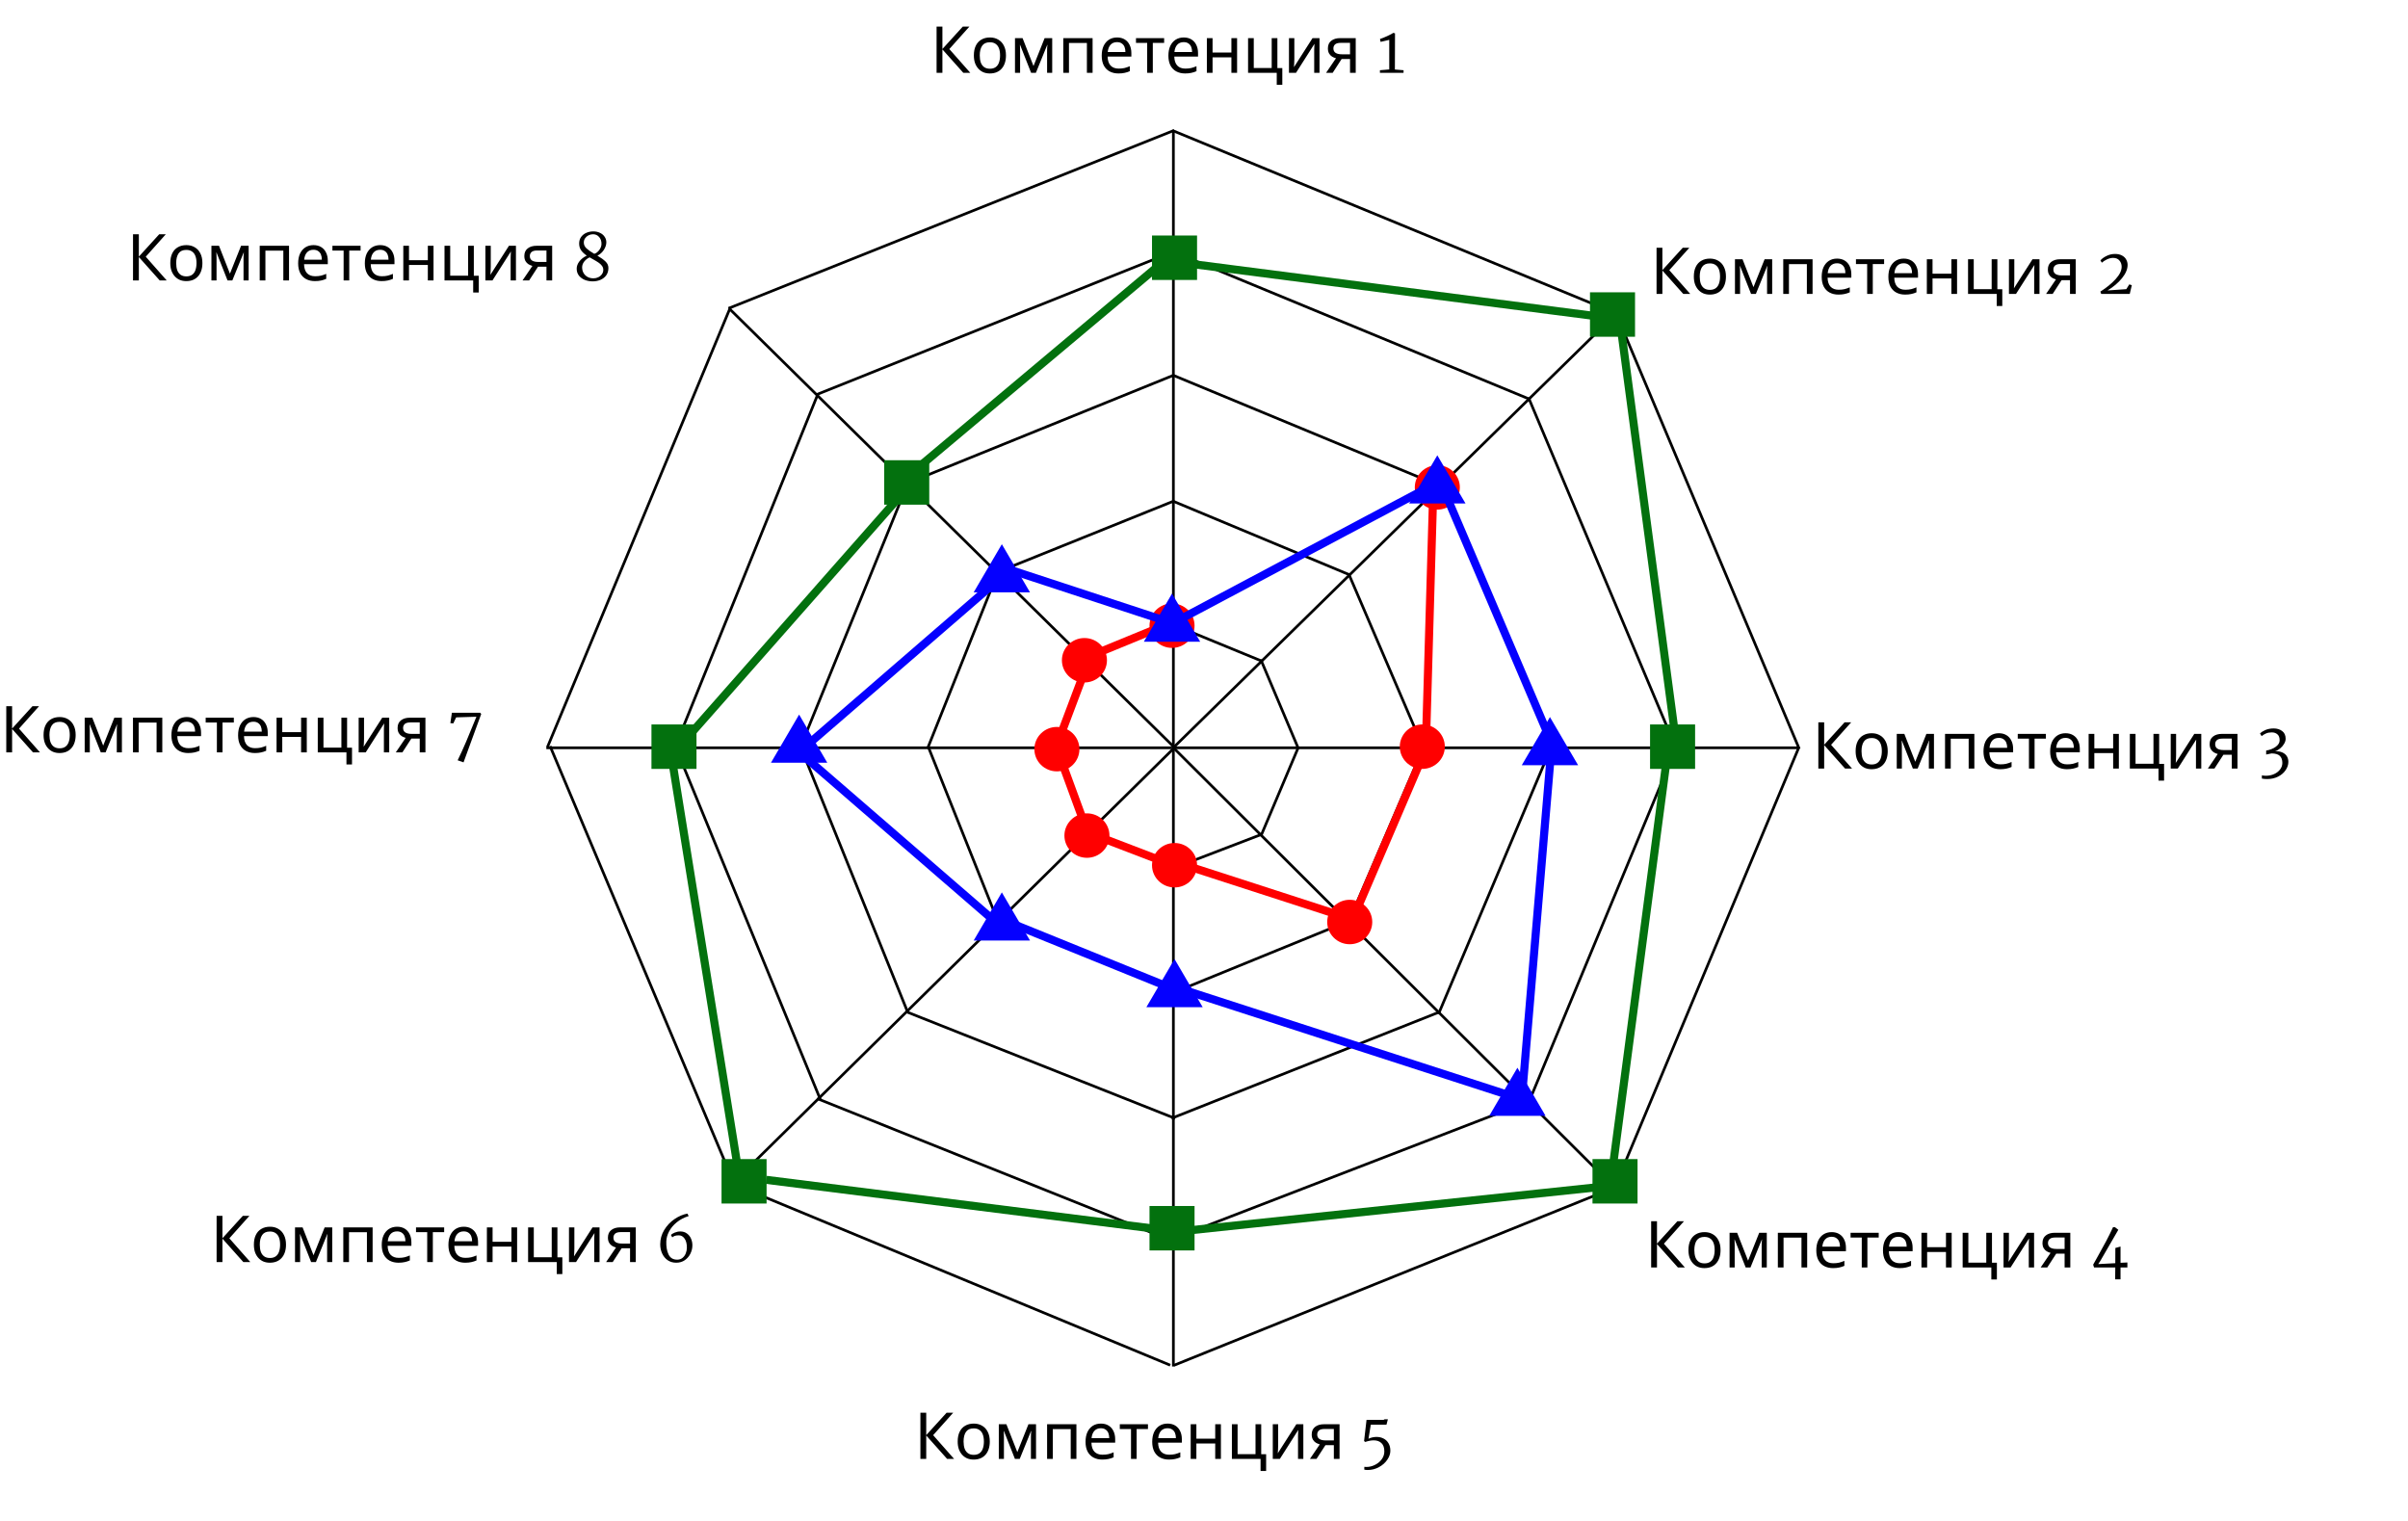 <svg width="893" height="564" viewBox="0 0 893 564" fill="none" xmlns="http://www.w3.org/2000/svg">
<line x1="435.144" y1="48.87" x2="435.144" y2="277.801" stroke="black"/>
<line x1="435.144" y1="277.801" x2="435.144" y2="506.731" stroke="black"/>
<line x1="434.644" y1="277.301" x2="666.678" y2="277.301" stroke="black"/>
<line x1="202.609" y1="277.301" x2="434.644" y2="277.301" stroke="black"/>
<line y1="-0.5" x2="230.488" y2="-0.5" transform="matrix(0.712 -0.702 0.712 0.702 271.292 439.883)" stroke="black"/>
<line y1="-0.5" x2="230.474" y2="-0.5" transform="matrix(-0.708 -0.706 0.716 -0.698 598.717 439.679)" stroke="black"/>
<line y1="-0.5" x2="230.496" y2="-0.5" transform="matrix(-0.714 0.7 -0.71 -0.704 599.187 115.718)" stroke="black"/>
<line y1="-0.5" x2="230.779" y2="-0.5" transform="matrix(0.712 0.702 -0.712 0.702 270.363 115.049)" stroke="black"/>
<line y1="-0.5" x2="177.879" y2="-0.5" transform="matrix(0.929 -0.371 0.379 0.925 270.363 114.802)" stroke="black"/>
<line y1="-0.5" x2="176.156" y2="-0.5" transform="matrix(0.927 -0.374 0.383 0.924 435.572 506.731)" stroke="black"/>
<line y1="-0.5" x2="177.707" y2="-0.5" transform="matrix(0.924 0.381 -0.39 0.921 434.644 48.87)" stroke="black"/>
<line y1="-0.5" x2="176.85" y2="-0.5" transform="matrix(0.924 0.383 -0.392 0.92 270.363 438.968)" stroke="black"/>
<line y1="-0.5" x2="176.519" y2="-0.5" transform="matrix(-0.384 0.923 -0.927 -0.375 270.363 113.887)" stroke="black"/>
<line y1="-0.5" x2="177.722" y2="-0.5" transform="matrix(-0.386 0.922 -0.926 -0.378 666.678 276.885)" stroke="black"/>
<line y1="-0.5" x2="174.83" y2="-0.5" transform="matrix(0.388 0.922 -0.926 0.379 598.924 116.634)" stroke="black"/>
<line y1="-0.5" x2="174.83" y2="-0.5" transform="matrix(0.388 0.922 -0.926 0.379 203.538 276.885)" stroke="black"/>
<line y1="-0.5" x2="36.126" y2="-0.5" transform="matrix(0.925 0.38 -0.389 0.921 434.644 232.015)" stroke="black"/>
<line y1="-1.5" x2="35.788" y2="-1.5" transform="matrix(0.934 0.358 -0.367 0.93 402.159 309.851)" stroke="#FF0000" stroke-width="3"/>
<line y1="-0.5" x2="71.395" y2="-0.5" transform="matrix(0.923 0.385 -0.394 0.919 434.644 186.229)" stroke="black"/>
<line y1="-0.5" x2="107.521" y2="-0.5" transform="matrix(0.924 0.383 -0.392 0.92 434.644 139.527)" stroke="black"/>
<line y1="-0.5" x2="106.832" y2="-0.5" transform="matrix(0.93 0.369 -0.377 0.926 336.261 375.783)" stroke="black"/>
<line y1="-0.5" x2="143.647" y2="-0.5" transform="matrix(0.924 0.382 -0.391 0.92 434.644 93.741)" stroke="black"/>
<line y1="-0.5" x2="142.956" y2="-0.5" transform="matrix(0.928 0.372 -0.38 0.925 302.848 407.833)" stroke="black"/>
<line y1="-0.5" x2="35.785" y2="-0.5" transform="matrix(0.389 0.921 -0.925 0.38 467.128 244.835)" stroke="black"/>
<line y1="-0.5" x2="70.728" y2="-0.5" transform="matrix(0.394 0.919 -0.923 0.385 499.613 212.784)" stroke="black"/>
<line y1="-0.5" x2="141.093" y2="-0.5" transform="matrix(0.388 0.922 -0.925 0.379 566.439 147.768)" stroke="black"/>
<line y1="-0.5" x2="142.782" y2="-0.5" transform="matrix(-0.384 0.924 -0.927 -0.375 621.199 276.885)" stroke="black"/>
<line y1="-0.5" x2="107.356" y2="-0.5" transform="matrix(-0.389 0.921 -0.925 -0.38 574.792 276.885)" stroke="black"/>
<line y1="-0.5" x2="70.728" y2="-0.5" transform="matrix(-0.394 0.919 -0.923 -0.385 527.458 276.885)" stroke="black"/>
<line y1="-0.5" x2="35.785" y2="-0.5" transform="matrix(-0.389 0.921 -0.925 -0.38 481.051 276.885)" stroke="black"/>
<line y1="-0.5" x2="142.286" y2="-0.5" transform="matrix(0.933 -0.36 0.369 0.929 434.644 460.029)" stroke="black"/>
<line y1="-0.5" x2="106.832" y2="-0.5" transform="matrix(0.93 -0.369 0.377 0.926 434.644 415.159)" stroke="black"/>
<line y1="-0.5" x2="70.187" y2="-0.5" transform="matrix(0.926 -0.378 0.387 0.922 435.572 368.457)" stroke="black"/>
<line y1="-0.5" x2="35.788" y2="-0.5" transform="matrix(0.934 -0.358 0.367 0.93 434.644 322.671)" stroke="black"/>
<line y1="-0.5" x2="141.581" y2="-0.5" transform="matrix(0.38 0.925 -0.928 0.372 249.944 276.885)" stroke="black"/>
<line y1="-0.5" x2="106.647" y2="-0.5" transform="matrix(0.374 0.927 -0.931 0.366 296.351 276.885)" stroke="black"/>
<line y1="-0.5" x2="70.018" y2="-0.5" transform="matrix(0.371 0.929 -0.932 0.363 343.686 276.885)" stroke="black"/>
<line y1="-1.5" x2="35.105" y2="-1.5" transform="matrix(0.344 0.939 -0.942 0.336 390.093 276.885)" stroke="#FF0000" stroke-width="3"/>
<line y1="-0.5" x2="141.231" y2="-0.5" transform="matrix(-0.375 0.927 -0.931 -0.366 302.848 145.937)" stroke="black"/>
<line y1="-0.5" x2="105.798" y2="-0.5" transform="matrix(-0.377 0.926 -0.93 -0.369 336.261 178.903)" stroke="black"/>
<line y1="-0.5" x2="70.018" y2="-0.5" transform="matrix(-0.371 0.929 -0.932 -0.363 369.674 211.869)" stroke="black"/>
<line y1="-1.5" x2="34.246" y2="-1.5" transform="matrix(-0.352 0.936 -0.939 -0.344 402.159 244.835)" stroke="#FF0000" stroke-width="3"/>
<line y1="-0.5" x2="142.956" y2="-0.5" transform="matrix(0.928 -0.372 0.38 0.925 302.848 146.853)" stroke="black"/>
<line y1="-0.5" x2="107.173" y2="-0.5" transform="matrix(0.927 -0.376 0.385 0.923 336.261 179.818)" stroke="black"/>
<line y1="-0.5" x2="71.047" y2="-0.5" transform="matrix(0.928 -0.374 0.383 0.924 369.674 212.784)" stroke="black"/>
<line y1="-1.5" x2="36.126" y2="-1.5" transform="matrix(0.925 -0.38 0.389 0.921 402.159 245.75)" stroke="#FF0000" stroke-width="3"/>
<path d="M359.832 27H357.24L349.488 18.312V27H347.328V9.864H349.488V18.168L357.048 9.864H359.496L352.056 18.192L359.832 27ZM373.06 20.544C373.06 21.616 372.916 22.568 372.628 23.4C372.356 24.216 371.956 24.912 371.428 25.488C370.916 26.064 370.284 26.504 369.532 26.808C368.796 27.096 367.972 27.24 367.06 27.24C366.212 27.24 365.428 27.096 364.708 26.808C363.988 26.504 363.364 26.064 362.836 25.488C362.308 24.912 361.892 24.216 361.588 23.4C361.3 22.568 361.156 21.616 361.156 20.544C361.156 19.12 361.396 17.92 361.876 16.944C362.356 15.952 363.044 15.2 363.94 14.688C364.836 14.16 365.9 13.896 367.132 13.896C368.3 13.896 369.324 14.16 370.204 14.688C371.1 15.2 371.796 15.952 372.292 16.944C372.804 17.92 373.06 19.12 373.06 20.544ZM363.34 20.544C363.34 21.552 363.468 22.432 363.724 23.184C363.996 23.92 364.412 24.488 364.972 24.888C365.532 25.288 366.244 25.488 367.108 25.488C367.972 25.488 368.684 25.288 369.244 24.888C369.804 24.488 370.212 23.92 370.468 23.184C370.74 22.432 370.876 21.552 370.876 20.544C370.876 19.52 370.74 18.648 370.468 17.928C370.196 17.208 369.78 16.656 369.22 16.272C368.676 15.872 367.964 15.672 367.084 15.672C365.772 15.672 364.82 16.104 364.228 16.968C363.636 17.832 363.34 19.024 363.34 20.544ZM390.207 14.136V27H388.311V18.792C388.311 18.456 388.319 18.104 388.335 17.736C388.367 17.368 388.399 17.008 388.431 16.656H388.359L384.159 27H382.383L378.303 16.656H378.231C378.263 17.008 378.279 17.368 378.279 17.736C378.295 18.104 378.303 18.48 378.303 18.864V27H376.407V14.136H379.215L383.271 24.48L387.399 14.136H390.207ZM405.185 14.136V27H403.073V15.936H396.425V27H394.313V14.136H405.185ZM414.258 13.896C415.362 13.896 416.306 14.136 417.09 14.616C417.89 15.096 418.498 15.776 418.914 16.656C419.346 17.52 419.562 18.536 419.562 19.704V20.976H410.754C410.786 22.432 411.154 23.544 411.858 24.312C412.578 25.064 413.578 25.44 414.858 25.44C415.674 25.44 416.394 25.368 417.018 25.224C417.658 25.064 418.314 24.84 418.986 24.552V26.4C418.33 26.688 417.682 26.896 417.042 27.024C416.402 27.168 415.642 27.24 414.762 27.24C413.546 27.24 412.466 26.992 411.522 26.496C410.594 26 409.866 25.264 409.338 24.288C408.826 23.296 408.57 22.088 408.57 20.664C408.57 19.256 408.802 18.048 409.266 17.04C409.746 16.032 410.41 15.256 411.258 14.712C412.122 14.168 413.122 13.896 414.258 13.896ZM414.234 15.624C413.226 15.624 412.426 15.952 411.834 16.608C411.258 17.248 410.914 18.144 410.802 19.296H417.354C417.354 18.56 417.242 17.92 417.018 17.376C416.794 16.832 416.45 16.408 415.986 16.104C415.538 15.784 414.954 15.624 414.234 15.624ZM431.717 15.912H427.517V27H425.429V15.912H421.277V14.136H431.717V15.912ZM438.985 13.896C440.089 13.896 441.033 14.136 441.817 14.616C442.617 15.096 443.225 15.776 443.641 16.656C444.073 17.52 444.289 18.536 444.289 19.704V20.976H435.481C435.513 22.432 435.881 23.544 436.585 24.312C437.305 25.064 438.305 25.44 439.585 25.44C440.401 25.44 441.121 25.368 441.745 25.224C442.385 25.064 443.041 24.84 443.713 24.552V26.4C443.057 26.688 442.409 26.896 441.769 27.024C441.129 27.168 440.369 27.24 439.489 27.24C438.273 27.24 437.193 26.992 436.249 26.496C435.321 26 434.593 25.264 434.065 24.288C433.553 23.296 433.297 22.088 433.297 20.664C433.297 19.256 433.529 18.048 433.993 17.04C434.473 16.032 435.137 15.256 435.985 14.712C436.849 14.168 437.849 13.896 438.985 13.896ZM438.961 15.624C437.953 15.624 437.153 15.952 436.561 16.608C435.985 17.248 435.641 18.144 435.529 19.296H442.081C442.081 18.56 441.969 17.92 441.745 17.376C441.521 16.832 441.177 16.408 440.713 16.104C440.265 15.784 439.681 15.624 438.961 15.624ZM449.675 14.136V19.488H456.659V14.136H458.771V27H456.659V21.264H449.675V27H447.563V14.136H449.675ZM475.541 31.464H473.477V27H462.845V14.136H464.957V25.224H471.605V14.136H473.717V25.248H475.541V31.464ZM480.001 21.984C480.001 22.128 479.993 22.336 479.977 22.608C479.977 22.864 479.969 23.144 479.953 23.448C479.937 23.736 479.921 24.016 479.905 24.288C479.889 24.544 479.873 24.752 479.857 24.912L486.745 14.136H489.337V27H487.369V19.416C487.369 19.16 487.369 18.824 487.369 18.408C487.385 17.992 487.401 17.584 487.417 17.184C487.433 16.768 487.449 16.456 487.465 16.248L480.625 27H478.009V14.136H480.001V21.984ZM494.223 27H491.775L495.447 21.6C494.951 21.472 494.471 21.272 494.007 21C493.543 20.712 493.167 20.32 492.879 19.824C492.591 19.312 492.447 18.68 492.447 17.928C492.447 16.696 492.863 15.76 493.695 15.12C494.527 14.464 495.631 14.136 497.007 14.136H502.767V27H500.655V21.888H497.535L494.223 27ZM494.487 17.952C494.487 18.688 494.759 19.24 495.303 19.608C495.863 19.96 496.639 20.136 497.631 20.136H500.655V15.888H497.223C496.247 15.888 495.543 16.08 495.111 16.464C494.695 16.848 494.487 17.344 494.487 17.952ZM515.2 25.752V14.784C514.512 14.96 513.44 15.208 511.984 15.528L511.768 14.448C512.456 14.24 513.376 13.872 514.528 13.344C515.696 12.8 516.416 12.416 516.688 12.192L517.336 12.36L517.288 25.776L520.504 26.04V27H511.744V26.04L515.2 25.752Z" fill="black"/>
<path d="M626.832 109H624.24L616.488 100.312V109H614.328V91.864H616.488V100.168L624.048 91.864H626.496L619.056 100.192L626.832 109ZM640.06 102.544C640.06 103.616 639.916 104.568 639.628 105.4C639.356 106.216 638.956 106.912 638.428 107.488C637.916 108.064 637.284 108.504 636.532 108.808C635.796 109.096 634.972 109.24 634.06 109.24C633.212 109.24 632.428 109.096 631.708 108.808C630.988 108.504 630.364 108.064 629.836 107.488C629.308 106.912 628.892 106.216 628.588 105.4C628.3 104.568 628.156 103.616 628.156 102.544C628.156 101.12 628.396 99.92 628.876 98.944C629.356 97.952 630.044 97.2 630.94 96.688C631.836 96.16 632.9 95.896 634.132 95.896C635.3 95.896 636.324 96.16 637.204 96.688C638.1 97.2 638.796 97.952 639.292 98.944C639.804 99.92 640.06 101.12 640.06 102.544ZM630.34 102.544C630.34 103.552 630.468 104.432 630.724 105.184C630.996 105.92 631.412 106.488 631.972 106.888C632.532 107.288 633.244 107.488 634.108 107.488C634.972 107.488 635.684 107.288 636.244 106.888C636.804 106.488 637.212 105.92 637.468 105.184C637.74 104.432 637.876 103.552 637.876 102.544C637.876 101.52 637.74 100.648 637.468 99.928C637.196 99.208 636.78 98.656 636.22 98.272C635.676 97.872 634.964 97.672 634.084 97.672C632.772 97.672 631.82 98.104 631.228 98.968C630.636 99.832 630.34 101.024 630.34 102.544ZM657.207 96.136V109H655.311V100.792C655.311 100.456 655.319 100.104 655.335 99.736C655.367 99.368 655.399 99.008 655.431 98.656H655.359L651.159 109H649.383L645.303 98.656H645.231C645.263 99.008 645.279 99.368 645.279 99.736C645.295 100.104 645.303 100.48 645.303 100.864V109H643.407V96.136H646.215L650.271 106.48L654.399 96.136H657.207ZM672.185 96.136V109H670.073V97.936H663.425V109H661.313V96.136H672.185ZM681.258 95.896C682.362 95.896 683.306 96.136 684.09 96.616C684.89 97.096 685.498 97.776 685.914 98.656C686.346 99.52 686.562 100.536 686.562 101.704V102.976H677.754C677.786 104.432 678.154 105.544 678.858 106.312C679.578 107.064 680.578 107.44 681.858 107.44C682.674 107.44 683.394 107.368 684.018 107.224C684.658 107.064 685.314 106.84 685.986 106.552V108.4C685.33 108.688 684.682 108.896 684.042 109.024C683.402 109.168 682.642 109.24 681.762 109.24C680.546 109.24 679.466 108.992 678.522 108.496C677.594 108 676.866 107.264 676.338 106.288C675.826 105.296 675.57 104.088 675.57 102.664C675.57 101.256 675.802 100.048 676.266 99.04C676.746 98.032 677.41 97.256 678.258 96.712C679.122 96.168 680.122 95.896 681.258 95.896ZM681.234 97.624C680.226 97.624 679.426 97.952 678.834 98.608C678.258 99.248 677.914 100.144 677.802 101.296H684.354C684.354 100.56 684.242 99.92 684.018 99.376C683.794 98.832 683.45 98.408 682.986 98.104C682.538 97.784 681.954 97.624 681.234 97.624ZM698.717 97.912H694.517V109H692.429V97.912H688.277V96.136H698.717V97.912ZM705.985 95.896C707.089 95.896 708.033 96.136 708.817 96.616C709.617 97.096 710.225 97.776 710.641 98.656C711.073 99.52 711.289 100.536 711.289 101.704V102.976H702.481C702.513 104.432 702.881 105.544 703.585 106.312C704.305 107.064 705.305 107.44 706.585 107.44C707.401 107.44 708.121 107.368 708.745 107.224C709.385 107.064 710.041 106.84 710.713 106.552V108.4C710.057 108.688 709.409 108.896 708.769 109.024C708.129 109.168 707.369 109.24 706.489 109.24C705.273 109.24 704.193 108.992 703.249 108.496C702.321 108 701.593 107.264 701.065 106.288C700.553 105.296 700.297 104.088 700.297 102.664C700.297 101.256 700.529 100.048 700.993 99.04C701.473 98.032 702.137 97.256 702.985 96.712C703.849 96.168 704.849 95.896 705.985 95.896ZM705.961 97.624C704.953 97.624 704.153 97.952 703.561 98.608C702.985 99.248 702.641 100.144 702.529 101.296H709.081C709.081 100.56 708.969 99.92 708.745 99.376C708.521 98.832 708.177 98.408 707.713 98.104C707.265 97.784 706.681 97.624 705.961 97.624ZM716.675 96.136V101.488H723.659V96.136H725.771V109H723.659V103.264H716.675V109H714.563V96.136H716.675ZM742.541 113.464H740.477V109H729.845V96.136H731.957V107.224H738.605V96.136H740.717V107.248H742.541V113.464ZM747.001 103.984C747.001 104.128 746.993 104.336 746.977 104.608C746.977 104.864 746.969 105.144 746.953 105.448C746.937 105.736 746.921 106.016 746.905 106.288C746.889 106.544 746.873 106.752 746.857 106.912L753.745 96.136H756.337V109H754.369V101.416C754.369 101.16 754.369 100.824 754.369 100.408C754.385 99.992 754.401 99.584 754.417 99.184C754.433 98.768 754.449 98.456 754.465 98.248L747.625 109H745.009V96.136H747.001V103.984ZM761.223 109H758.775L762.447 103.6C761.951 103.472 761.471 103.272 761.007 103C760.543 102.712 760.167 102.32 759.879 101.824C759.591 101.312 759.447 100.68 759.447 99.928C759.447 98.696 759.863 97.76 760.695 97.12C761.527 96.464 762.631 96.136 764.007 96.136H769.767V109H767.655V103.888H764.535L761.223 109ZM761.487 99.952C761.487 100.688 761.759 101.24 762.303 101.608C762.863 101.96 763.639 102.136 764.631 102.136H767.655V97.888H764.223C763.247 97.888 762.543 98.08 762.111 98.464C761.695 98.848 761.487 99.344 761.487 99.952ZM778.912 108.136C781.168 106.712 783.048 105.176 784.552 103.528C786.056 101.88 786.808 100.344 786.808 98.92C786.808 98.024 786.536 97.256 785.992 96.616C785.464 95.96 784.672 95.632 783.616 95.632C782.896 95.632 782.144 95.816 781.36 96.184C780.592 96.552 779.96 96.96 779.464 97.408L778.936 96.568C779.432 95.96 780.184 95.408 781.192 94.912C782.2 94.416 783.248 94.168 784.336 94.168C785.36 94.168 786.224 94.36 786.928 94.744C787.632 95.112 788.152 95.608 788.488 96.232C788.84 96.856 789.016 97.52 789.016 98.224C789.016 99.808 788.32 101.456 786.928 103.168C785.536 104.88 783.752 106.392 781.576 107.704L788.536 107.224L789.64 105.448L790.576 105.76L789.808 109H779.224L778.912 108.136Z" fill="black"/>
<path d="M686.832 285H684.24L676.488 276.312V285H674.328V267.864H676.488V276.168L684.048 267.864H686.496L679.056 276.192L686.832 285ZM700.06 278.544C700.06 279.616 699.916 280.568 699.628 281.4C699.356 282.216 698.956 282.912 698.428 283.488C697.916 284.064 697.284 284.504 696.532 284.808C695.796 285.096 694.972 285.24 694.06 285.24C693.212 285.24 692.428 285.096 691.708 284.808C690.988 284.504 690.364 284.064 689.836 283.488C689.308 282.912 688.892 282.216 688.588 281.4C688.3 280.568 688.156 279.616 688.156 278.544C688.156 277.12 688.396 275.92 688.876 274.944C689.356 273.952 690.044 273.2 690.94 272.688C691.836 272.16 692.9 271.896 694.132 271.896C695.3 271.896 696.324 272.16 697.204 272.688C698.1 273.2 698.796 273.952 699.292 274.944C699.804 275.92 700.06 277.12 700.06 278.544ZM690.34 278.544C690.34 279.552 690.468 280.432 690.724 281.184C690.996 281.92 691.412 282.488 691.972 282.888C692.532 283.288 693.244 283.488 694.108 283.488C694.972 283.488 695.684 283.288 696.244 282.888C696.804 282.488 697.212 281.92 697.468 281.184C697.74 280.432 697.876 279.552 697.876 278.544C697.876 277.52 697.74 276.648 697.468 275.928C697.196 275.208 696.78 274.656 696.22 274.272C695.676 273.872 694.964 273.672 694.084 273.672C692.772 273.672 691.82 274.104 691.228 274.968C690.636 275.832 690.34 277.024 690.34 278.544ZM717.207 272.136V285H715.311V276.792C715.311 276.456 715.319 276.104 715.335 275.736C715.367 275.368 715.399 275.008 715.431 274.656H715.359L711.159 285H709.383L705.303 274.656H705.231C705.263 275.008 705.279 275.368 705.279 275.736C705.295 276.104 705.303 276.48 705.303 276.864V285H703.407V272.136H706.215L710.271 282.48L714.399 272.136H717.207ZM732.185 272.136V285H730.073V273.936H723.425V285H721.313V272.136H732.185ZM741.258 271.896C742.362 271.896 743.306 272.136 744.09 272.616C744.89 273.096 745.498 273.776 745.914 274.656C746.346 275.52 746.562 276.536 746.562 277.704V278.976H737.754C737.786 280.432 738.154 281.544 738.858 282.312C739.578 283.064 740.578 283.44 741.858 283.44C742.674 283.44 743.394 283.368 744.018 283.224C744.658 283.064 745.314 282.84 745.986 282.552V284.4C745.33 284.688 744.682 284.896 744.042 285.024C743.402 285.168 742.642 285.24 741.762 285.24C740.546 285.24 739.466 284.992 738.522 284.496C737.594 284 736.866 283.264 736.338 282.288C735.826 281.296 735.57 280.088 735.57 278.664C735.57 277.256 735.802 276.048 736.266 275.04C736.746 274.032 737.41 273.256 738.258 272.712C739.122 272.168 740.122 271.896 741.258 271.896ZM741.234 273.624C740.226 273.624 739.426 273.952 738.834 274.608C738.258 275.248 737.914 276.144 737.802 277.296H744.354C744.354 276.56 744.242 275.92 744.018 275.376C743.794 274.832 743.45 274.408 742.986 274.104C742.538 273.784 741.954 273.624 741.234 273.624ZM758.717 273.912H754.517V285H752.429V273.912H748.277V272.136H758.717V273.912ZM765.985 271.896C767.089 271.896 768.033 272.136 768.817 272.616C769.617 273.096 770.225 273.776 770.641 274.656C771.073 275.52 771.289 276.536 771.289 277.704V278.976H762.481C762.513 280.432 762.881 281.544 763.585 282.312C764.305 283.064 765.305 283.44 766.585 283.44C767.401 283.44 768.121 283.368 768.745 283.224C769.385 283.064 770.041 282.84 770.713 282.552V284.4C770.057 284.688 769.409 284.896 768.769 285.024C768.129 285.168 767.369 285.24 766.489 285.24C765.273 285.24 764.193 284.992 763.249 284.496C762.321 284 761.593 283.264 761.065 282.288C760.553 281.296 760.297 280.088 760.297 278.664C760.297 277.256 760.529 276.048 760.993 275.04C761.473 274.032 762.137 273.256 762.985 272.712C763.849 272.168 764.849 271.896 765.985 271.896ZM765.961 273.624C764.953 273.624 764.153 273.952 763.561 274.608C762.985 275.248 762.641 276.144 762.529 277.296H769.081C769.081 276.56 768.969 275.92 768.745 275.376C768.521 274.832 768.177 274.408 767.713 274.104C767.265 273.784 766.681 273.624 765.961 273.624ZM776.675 272.136V277.488H783.659V272.136H785.771V285H783.659V279.264H776.675V285H774.563V272.136H776.675ZM802.541 289.464H800.477V285H789.845V272.136H791.957V283.224H798.605V272.136H800.717V283.248H802.541V289.464ZM807.001 279.984C807.001 280.128 806.993 280.336 806.977 280.608C806.977 280.864 806.969 281.144 806.953 281.448C806.937 281.736 806.921 282.016 806.905 282.288C806.889 282.544 806.873 282.752 806.857 282.912L813.745 272.136H816.337V285H814.369V277.416C814.369 277.16 814.369 276.824 814.369 276.408C814.385 275.992 814.401 275.584 814.417 275.184C814.433 274.768 814.449 274.456 814.465 274.248L807.625 285H805.009V272.136H807.001V279.984ZM821.223 285H818.775L822.447 279.6C821.951 279.472 821.471 279.272 821.007 279C820.543 278.712 820.167 278.32 819.879 277.824C819.591 277.312 819.447 276.68 819.447 275.928C819.447 274.696 819.863 273.76 820.695 273.12C821.527 272.464 822.631 272.136 824.007 272.136H829.767V285H827.655V279.888H824.535L821.223 285ZM821.487 275.952C821.487 276.688 821.759 277.24 822.303 277.608C822.863 277.96 823.639 278.136 824.631 278.136H827.655V273.888H824.223C823.247 273.888 822.543 274.08 822.111 274.464C821.695 274.848 821.487 275.344 821.487 275.952ZM843.208 270.12C844.424 270.12 845.464 270.44 846.328 271.08C847.192 271.72 847.624 272.68 847.624 273.96C847.624 274.568 847.432 275.192 847.048 275.832C846.68 276.472 846.192 277.04 845.584 277.536C844.976 278.032 844.344 278.376 843.688 278.568C844.76 278.536 845.664 278.688 846.4 279.024C847.152 279.36 847.712 279.832 848.08 280.44C848.448 281.048 848.632 281.736 848.632 282.504C848.632 283.576 848.296 284.6 847.624 285.576C846.968 286.568 846.04 287.368 844.84 287.976C843.64 288.584 842.28 288.888 840.76 288.888C840.088 288.888 839.44 288.832 838.816 288.72V287.52C839.328 287.616 839.824 287.664 840.304 287.664C841.44 287.664 842.472 287.448 843.4 287.016C844.344 286.584 845.08 286 845.608 285.264C846.136 284.544 846.4 283.76 846.4 282.912C846.4 281.76 846.088 280.888 845.464 280.296C844.856 279.704 843.84 279.4 842.416 279.384L841.672 279.528L840.4 279.792V278.328C841.84 278.072 843.032 277.6 843.976 276.912C844.92 276.208 845.392 275.424 845.392 274.56C845.408 273.552 845.144 272.808 844.6 272.328C844.056 271.832 843.352 271.584 842.488 271.584C841.656 271.584 840.952 271.712 840.376 271.968C839.8 272.208 839.248 272.544 838.72 272.976L838.12 271.992C838.584 271.512 839.256 271.08 840.136 270.696C841.032 270.312 842.056 270.12 843.208 270.12Z" fill="black"/>
<path d="M624.832 470H622.24L614.488 461.312V470H612.328V452.864H614.488V461.168L622.048 452.864H624.496L617.056 461.192L624.832 470ZM638.06 463.544C638.06 464.616 637.916 465.568 637.628 466.4C637.356 467.216 636.956 467.912 636.428 468.488C635.916 469.064 635.284 469.504 634.532 469.808C633.796 470.096 632.972 470.24 632.06 470.24C631.212 470.24 630.428 470.096 629.708 469.808C628.988 469.504 628.364 469.064 627.836 468.488C627.308 467.912 626.892 467.216 626.588 466.4C626.3 465.568 626.156 464.616 626.156 463.544C626.156 462.12 626.396 460.92 626.876 459.944C627.356 458.952 628.044 458.2 628.94 457.688C629.836 457.16 630.9 456.896 632.132 456.896C633.3 456.896 634.324 457.16 635.204 457.688C636.1 458.2 636.796 458.952 637.292 459.944C637.804 460.92 638.06 462.12 638.06 463.544ZM628.34 463.544C628.34 464.552 628.468 465.432 628.724 466.184C628.996 466.92 629.412 467.488 629.972 467.888C630.532 468.288 631.244 468.488 632.108 468.488C632.972 468.488 633.684 468.288 634.244 467.888C634.804 467.488 635.212 466.92 635.468 466.184C635.74 465.432 635.876 464.552 635.876 463.544C635.876 462.52 635.74 461.648 635.468 460.928C635.196 460.208 634.78 459.656 634.22 459.272C633.676 458.872 632.964 458.672 632.084 458.672C630.772 458.672 629.82 459.104 629.228 459.968C628.636 460.832 628.34 462.024 628.34 463.544ZM655.207 457.136V470H653.311V461.792C653.311 461.456 653.319 461.104 653.335 460.736C653.367 460.368 653.399 460.008 653.431 459.656H653.359L649.159 470H647.383L643.303 459.656H643.231C643.263 460.008 643.279 460.368 643.279 460.736C643.295 461.104 643.303 461.48 643.303 461.864V470H641.407V457.136H644.215L648.271 467.48L652.399 457.136H655.207ZM670.185 457.136V470H668.073V458.936H661.425V470H659.313V457.136H670.185ZM679.258 456.896C680.362 456.896 681.306 457.136 682.09 457.616C682.89 458.096 683.498 458.776 683.914 459.656C684.346 460.52 684.562 461.536 684.562 462.704V463.976H675.754C675.786 465.432 676.154 466.544 676.858 467.312C677.578 468.064 678.578 468.44 679.858 468.44C680.674 468.44 681.394 468.368 682.018 468.224C682.658 468.064 683.314 467.84 683.986 467.552V469.4C683.33 469.688 682.682 469.896 682.042 470.024C681.402 470.168 680.642 470.24 679.762 470.24C678.546 470.24 677.466 469.992 676.522 469.496C675.594 469 674.866 468.264 674.338 467.288C673.826 466.296 673.57 465.088 673.57 463.664C673.57 462.256 673.802 461.048 674.266 460.04C674.746 459.032 675.41 458.256 676.258 457.712C677.122 457.168 678.122 456.896 679.258 456.896ZM679.234 458.624C678.226 458.624 677.426 458.952 676.834 459.608C676.258 460.248 675.914 461.144 675.802 462.296H682.354C682.354 461.56 682.242 460.92 682.018 460.376C681.794 459.832 681.45 459.408 680.986 459.104C680.538 458.784 679.954 458.624 679.234 458.624ZM696.717 458.912H692.517V470H690.429V458.912H686.277V457.136H696.717V458.912ZM703.985 456.896C705.089 456.896 706.033 457.136 706.817 457.616C707.617 458.096 708.225 458.776 708.641 459.656C709.073 460.52 709.289 461.536 709.289 462.704V463.976H700.481C700.513 465.432 700.881 466.544 701.585 467.312C702.305 468.064 703.305 468.44 704.585 468.44C705.401 468.44 706.121 468.368 706.745 468.224C707.385 468.064 708.041 467.84 708.713 467.552V469.4C708.057 469.688 707.409 469.896 706.769 470.024C706.129 470.168 705.369 470.24 704.489 470.24C703.273 470.24 702.193 469.992 701.249 469.496C700.321 469 699.593 468.264 699.065 467.288C698.553 466.296 698.297 465.088 698.297 463.664C698.297 462.256 698.529 461.048 698.993 460.04C699.473 459.032 700.137 458.256 700.985 457.712C701.849 457.168 702.849 456.896 703.985 456.896ZM703.961 458.624C702.953 458.624 702.153 458.952 701.561 459.608C700.985 460.248 700.641 461.144 700.529 462.296H707.081C707.081 461.56 706.969 460.92 706.745 460.376C706.521 459.832 706.177 459.408 705.713 459.104C705.265 458.784 704.681 458.624 703.961 458.624ZM714.675 457.136V462.488H721.659V457.136H723.771V470H721.659V464.264H714.675V470H712.563V457.136H714.675ZM740.541 474.464H738.477V470H727.845V457.136H729.957V468.224H736.605V457.136H738.717V468.248H740.541V474.464ZM745.001 464.984C745.001 465.128 744.993 465.336 744.977 465.608C744.977 465.864 744.969 466.144 744.953 466.448C744.937 466.736 744.921 467.016 744.905 467.288C744.889 467.544 744.873 467.752 744.857 467.912L751.745 457.136H754.337V470H752.369V462.416C752.369 462.16 752.369 461.824 752.369 461.408C752.385 460.992 752.401 460.584 752.417 460.184C752.433 459.768 752.449 459.456 752.465 459.248L745.625 470H743.009V457.136H745.001V464.984ZM759.223 470H756.775L760.447 464.6C759.951 464.472 759.471 464.272 759.007 464C758.543 463.712 758.167 463.32 757.879 462.824C757.591 462.312 757.447 461.68 757.447 460.928C757.447 459.696 757.863 458.76 758.695 458.12C759.527 457.464 760.631 457.136 762.007 457.136H767.767V470H765.655V464.888H762.535L759.223 470ZM759.487 460.952C759.487 461.688 759.759 462.24 760.303 462.608C760.863 462.96 761.639 463.136 762.631 463.136H765.655V458.888H762.223C761.247 458.888 760.543 459.08 760.111 459.464C759.695 459.848 759.487 460.344 759.487 460.952ZM776.24 468.968C776.928 467.72 777.56 466.584 778.136 465.56C779.288 463.528 780.28 461.72 781.112 460.136C781.96 458.536 782.792 456.848 783.608 455.072H784.304L785.576 456.032C783.8 459.136 781.56 463.008 778.856 467.648L778.112 468.752L784.448 468.416L784.472 462.776L786.392 462.248V468.272L788.936 468.152V470H786.392V474.416H784.4L784.448 470H776.576L776.24 468.968Z" fill="black"/>
<path d="M353.832 541H351.24L343.488 532.312V541H341.328V523.864H343.488V532.168L351.048 523.864H353.496L346.056 532.192L353.832 541ZM367.06 534.544C367.06 535.616 366.916 536.568 366.628 537.4C366.356 538.216 365.956 538.912 365.428 539.488C364.916 540.064 364.284 540.504 363.532 540.808C362.796 541.096 361.972 541.24 361.06 541.24C360.212 541.24 359.428 541.096 358.708 540.808C357.988 540.504 357.364 540.064 356.836 539.488C356.308 538.912 355.892 538.216 355.588 537.4C355.3 536.568 355.156 535.616 355.156 534.544C355.156 533.12 355.396 531.92 355.876 530.944C356.356 529.952 357.044 529.2 357.94 528.688C358.836 528.16 359.9 527.896 361.132 527.896C362.3 527.896 363.324 528.16 364.204 528.688C365.1 529.2 365.796 529.952 366.292 530.944C366.804 531.92 367.06 533.12 367.06 534.544ZM357.34 534.544C357.34 535.552 357.468 536.432 357.724 537.184C357.996 537.92 358.412 538.488 358.972 538.888C359.532 539.288 360.244 539.488 361.108 539.488C361.972 539.488 362.684 539.288 363.244 538.888C363.804 538.488 364.212 537.92 364.468 537.184C364.74 536.432 364.876 535.552 364.876 534.544C364.876 533.52 364.74 532.648 364.468 531.928C364.196 531.208 363.78 530.656 363.22 530.272C362.676 529.872 361.964 529.672 361.084 529.672C359.772 529.672 358.82 530.104 358.228 530.968C357.636 531.832 357.34 533.024 357.34 534.544ZM384.207 528.136V541H382.311V532.792C382.311 532.456 382.319 532.104 382.335 531.736C382.367 531.368 382.399 531.008 382.431 530.656H382.359L378.159 541H376.383L372.303 530.656H372.231C372.263 531.008 372.279 531.368 372.279 531.736C372.295 532.104 372.303 532.48 372.303 532.864V541H370.407V528.136H373.215L377.271 538.48L381.399 528.136H384.207ZM399.185 528.136V541H397.073V529.936H390.425V541H388.313V528.136H399.185ZM408.258 527.896C409.362 527.896 410.306 528.136 411.09 528.616C411.89 529.096 412.498 529.776 412.914 530.656C413.346 531.52 413.562 532.536 413.562 533.704V534.976H404.754C404.786 536.432 405.154 537.544 405.858 538.312C406.578 539.064 407.578 539.44 408.858 539.44C409.674 539.44 410.394 539.368 411.018 539.224C411.658 539.064 412.314 538.84 412.986 538.552V540.4C412.33 540.688 411.682 540.896 411.042 541.024C410.402 541.168 409.642 541.24 408.762 541.24C407.546 541.24 406.466 540.992 405.522 540.496C404.594 540 403.866 539.264 403.338 538.288C402.826 537.296 402.57 536.088 402.57 534.664C402.57 533.256 402.802 532.048 403.266 531.04C403.746 530.032 404.41 529.256 405.258 528.712C406.122 528.168 407.122 527.896 408.258 527.896ZM408.234 529.624C407.226 529.624 406.426 529.952 405.834 530.608C405.258 531.248 404.914 532.144 404.802 533.296H411.354C411.354 532.56 411.242 531.92 411.018 531.376C410.794 530.832 410.45 530.408 409.986 530.104C409.538 529.784 408.954 529.624 408.234 529.624ZM425.717 529.912H421.517V541H419.429V529.912H415.277V528.136H425.717V529.912ZM432.985 527.896C434.089 527.896 435.033 528.136 435.817 528.616C436.617 529.096 437.225 529.776 437.641 530.656C438.073 531.52 438.289 532.536 438.289 533.704V534.976H429.481C429.513 536.432 429.881 537.544 430.585 538.312C431.305 539.064 432.305 539.44 433.585 539.44C434.401 539.44 435.121 539.368 435.745 539.224C436.385 539.064 437.041 538.84 437.713 538.552V540.4C437.057 540.688 436.409 540.896 435.769 541.024C435.129 541.168 434.369 541.24 433.489 541.24C432.273 541.24 431.193 540.992 430.249 540.496C429.321 540 428.593 539.264 428.065 538.288C427.553 537.296 427.297 536.088 427.297 534.664C427.297 533.256 427.529 532.048 427.993 531.04C428.473 530.032 429.137 529.256 429.985 528.712C430.849 528.168 431.849 527.896 432.985 527.896ZM432.961 529.624C431.953 529.624 431.153 529.952 430.561 530.608C429.985 531.248 429.641 532.144 429.529 533.296H436.081C436.081 532.56 435.969 531.92 435.745 531.376C435.521 530.832 435.177 530.408 434.713 530.104C434.265 529.784 433.681 529.624 432.961 529.624ZM443.675 528.136V533.488H450.659V528.136H452.771V541H450.659V535.264H443.675V541H441.563V528.136H443.675ZM469.541 545.464H467.477V541H456.845V528.136H458.957V539.224H465.605V528.136H467.717V539.248H469.541V545.464ZM474.001 535.984C474.001 536.128 473.993 536.336 473.977 536.608C473.977 536.864 473.969 537.144 473.953 537.448C473.937 537.736 473.921 538.016 473.905 538.288C473.889 538.544 473.873 538.752 473.857 538.912L480.745 528.136H483.337V541H481.369V533.416C481.369 533.16 481.369 532.824 481.369 532.408C481.385 531.992 481.401 531.584 481.417 531.184C481.433 530.768 481.449 530.456 481.465 530.248L474.625 541H472.009V528.136H474.001V535.984ZM488.223 541H485.775L489.447 535.6C488.951 535.472 488.471 535.272 488.007 535C487.543 534.712 487.167 534.32 486.879 533.824C486.591 533.312 486.447 532.68 486.447 531.928C486.447 530.696 486.863 529.76 487.695 529.12C488.527 528.464 489.631 528.136 491.007 528.136H496.767V541H494.655V535.888H491.535L488.223 541ZM488.487 531.952C488.487 532.688 488.759 533.24 489.303 533.608C489.863 533.96 490.639 534.136 491.631 534.136H494.655V529.888H491.223C490.247 529.888 489.543 530.08 489.111 530.464C488.695 530.848 488.487 531.344 488.487 531.952ZM505.96 543.928C506.312 543.96 506.568 543.976 506.728 543.976C507.816 543.976 508.872 543.72 509.896 543.208C510.936 542.696 511.776 542 512.416 541.12C513.056 540.24 513.376 539.272 513.376 538.216C513.376 536.824 513.016 535.792 512.296 535.12C511.592 534.448 510.64 534.112 509.44 534.112C508.496 534.112 507.448 534.312 506.296 534.712L505.864 534.376L506.776 526.504H513.136L513.472 526.288H514.696L514.168 528.304H508.36L507.496 533.512C508.456 533.064 509.456 532.84 510.496 532.84C511.424 532.84 512.272 533.032 513.04 533.416C513.824 533.8 514.448 534.384 514.912 535.168C515.376 535.936 515.608 536.872 515.608 537.976C515.608 539.08 515.232 540.184 514.48 541.288C513.728 542.408 512.704 543.32 511.408 544.024C510.112 544.744 508.704 545.104 507.184 545.104C506.672 545.104 506.256 545.056 505.936 544.96L505.96 543.928Z" fill="black"/>
<path d="M92.832 468H90.24L82.488 459.312V468H80.328V450.864H82.488V459.168L90.048 450.864H92.496L85.056 459.192L92.832 468ZM106.06 461.544C106.06 462.616 105.916 463.568 105.628 464.4C105.356 465.216 104.956 465.912 104.428 466.488C103.916 467.064 103.284 467.504 102.532 467.808C101.796 468.096 100.972 468.24 100.06 468.24C99.212 468.24 98.428 468.096 97.708 467.808C96.988 467.504 96.364 467.064 95.836 466.488C95.308 465.912 94.892 465.216 94.588 464.4C94.3 463.568 94.156 462.616 94.156 461.544C94.156 460.12 94.396 458.92 94.876 457.944C95.356 456.952 96.044 456.2 96.94 455.688C97.836 455.16 98.9 454.896 100.132 454.896C101.3 454.896 102.324 455.16 103.204 455.688C104.1 456.2 104.796 456.952 105.292 457.944C105.804 458.92 106.06 460.12 106.06 461.544ZM96.34 461.544C96.34 462.552 96.468 463.432 96.724 464.184C96.996 464.92 97.412 465.488 97.972 465.888C98.532 466.288 99.244 466.488 100.108 466.488C100.972 466.488 101.684 466.288 102.244 465.888C102.804 465.488 103.212 464.92 103.468 464.184C103.74 463.432 103.876 462.552 103.876 461.544C103.876 460.52 103.74 459.648 103.468 458.928C103.196 458.208 102.78 457.656 102.22 457.272C101.676 456.872 100.964 456.672 100.084 456.672C98.772 456.672 97.82 457.104 97.228 457.968C96.636 458.832 96.34 460.024 96.34 461.544ZM123.207 455.136V468H121.311V459.792C121.311 459.456 121.319 459.104 121.335 458.736C121.367 458.368 121.399 458.008 121.431 457.656H121.359L117.159 468H115.383L111.303 457.656H111.231C111.263 458.008 111.279 458.368 111.279 458.736C111.295 459.104 111.303 459.48 111.303 459.864V468H109.407V455.136H112.215L116.271 465.48L120.399 455.136H123.207ZM138.185 455.136V468H136.073V456.936H129.425V468H127.313V455.136H138.185ZM147.258 454.896C148.362 454.896 149.306 455.136 150.09 455.616C150.89 456.096 151.498 456.776 151.914 457.656C152.346 458.52 152.562 459.536 152.562 460.704V461.976H143.754C143.786 463.432 144.154 464.544 144.858 465.312C145.578 466.064 146.578 466.44 147.858 466.44C148.674 466.44 149.394 466.368 150.018 466.224C150.658 466.064 151.314 465.84 151.986 465.552V467.4C151.33 467.688 150.682 467.896 150.042 468.024C149.402 468.168 148.642 468.24 147.762 468.24C146.546 468.24 145.466 467.992 144.522 467.496C143.594 467 142.866 466.264 142.338 465.288C141.826 464.296 141.57 463.088 141.57 461.664C141.57 460.256 141.802 459.048 142.266 458.04C142.746 457.032 143.41 456.256 144.258 455.712C145.122 455.168 146.122 454.896 147.258 454.896ZM147.234 456.624C146.226 456.624 145.426 456.952 144.834 457.608C144.258 458.248 143.914 459.144 143.802 460.296H150.354C150.354 459.56 150.242 458.92 150.018 458.376C149.794 457.832 149.45 457.408 148.986 457.104C148.538 456.784 147.954 456.624 147.234 456.624ZM164.717 456.912H160.517V468H158.429V456.912H154.277V455.136H164.717V456.912ZM171.985 454.896C173.089 454.896 174.033 455.136 174.817 455.616C175.617 456.096 176.225 456.776 176.641 457.656C177.073 458.52 177.289 459.536 177.289 460.704V461.976H168.481C168.513 463.432 168.881 464.544 169.585 465.312C170.305 466.064 171.305 466.44 172.585 466.44C173.401 466.44 174.121 466.368 174.745 466.224C175.385 466.064 176.041 465.84 176.713 465.552V467.4C176.057 467.688 175.409 467.896 174.769 468.024C174.129 468.168 173.369 468.24 172.489 468.24C171.273 468.24 170.193 467.992 169.249 467.496C168.321 467 167.593 466.264 167.065 465.288C166.553 464.296 166.297 463.088 166.297 461.664C166.297 460.256 166.529 459.048 166.993 458.04C167.473 457.032 168.137 456.256 168.985 455.712C169.849 455.168 170.849 454.896 171.985 454.896ZM171.961 456.624C170.953 456.624 170.153 456.952 169.561 457.608C168.985 458.248 168.641 459.144 168.529 460.296H175.081C175.081 459.56 174.969 458.92 174.745 458.376C174.521 457.832 174.177 457.408 173.713 457.104C173.265 456.784 172.681 456.624 171.961 456.624ZM182.675 455.136V460.488H189.659V455.136H191.771V468H189.659V462.264H182.675V468H180.563V455.136H182.675ZM208.541 472.464H206.477V468H195.845V455.136H197.957V466.224H204.605V455.136H206.717V466.248H208.541V472.464ZM213.001 462.984C213.001 463.128 212.993 463.336 212.977 463.608C212.977 463.864 212.969 464.144 212.953 464.448C212.937 464.736 212.921 465.016 212.905 465.288C212.889 465.544 212.873 465.752 212.857 465.912L219.745 455.136H222.337V468H220.369V460.416C220.369 460.16 220.369 459.824 220.369 459.408C220.385 458.992 220.401 458.584 220.417 458.184C220.433 457.768 220.449 457.456 220.465 457.248L213.625 468H211.009V455.136H213.001V462.984ZM227.223 468H224.775L228.447 462.6C227.951 462.472 227.471 462.272 227.007 462C226.543 461.712 226.167 461.32 225.879 460.824C225.591 460.312 225.447 459.68 225.447 458.928C225.447 457.696 225.863 456.76 226.695 456.12C227.527 455.464 228.631 455.136 230.007 455.136H235.767V468H233.655V462.888H230.535L227.223 468ZM227.487 458.952C227.487 459.688 227.759 460.24 228.303 460.608C228.863 460.96 229.639 461.136 230.631 461.136H233.655V456.888H230.223C229.247 456.888 228.543 457.08 228.111 457.464C227.695 457.848 227.487 458.344 227.487 458.952ZM255.4 450.936C253.704 451.464 252.232 452.232 250.984 453.24C249.752 454.248 248.808 455.368 248.152 456.6C247.496 457.832 247.144 459.072 247.096 460.32C247.032 462.272 247.312 463.896 247.936 465.192C248.56 466.472 249.624 467.112 251.128 467.112C251.912 467.112 252.576 466.888 253.12 466.44C253.664 465.992 254.064 465.432 254.32 464.76C254.592 464.072 254.728 463.368 254.728 462.648C254.728 461.208 254.44 460.088 253.864 459.288C253.304 458.488 252.6 458.088 251.752 458.088C251.128 458.088 250.632 458.152 250.264 458.28C249.912 458.408 249.592 458.592 249.304 458.832L248.824 457.968C249.048 457.664 249.504 457.368 250.192 457.08C250.896 456.792 251.6 456.648 252.304 456.648C253.248 456.648 254.056 456.896 254.728 457.392C255.416 457.888 255.928 458.528 256.264 459.312C256.6 460.096 256.768 460.92 256.768 461.784C256.768 462.84 256.528 463.864 256.048 464.856C255.568 465.848 254.872 466.664 253.96 467.304C253.048 467.928 251.984 468.24 250.768 468.24C249.568 468.24 248.52 467.936 247.624 467.328C246.728 466.704 246.04 465.872 245.56 464.832C245.08 463.792 244.84 462.648 244.84 461.4C244.84 459.496 245.336 457.728 246.328 456.096C247.32 454.464 248.592 453.12 250.144 452.064C251.696 451.008 253.288 450.328 254.92 450.024L255.4 450.936Z" fill="black"/>
<path d="M14.832 279H12.24L4.488 270.312V279H2.328V261.864H4.488V270.168L12.048 261.864H14.496L7.056 270.192L14.832 279ZM28.06 272.544C28.06 273.616 27.916 274.568 27.628 275.4C27.356 276.216 26.956 276.912 26.428 277.488C25.916 278.064 25.284 278.504 24.532 278.808C23.796 279.096 22.972 279.24 22.06 279.24C21.212 279.24 20.428 279.096 19.708 278.808C18.988 278.504 18.364 278.064 17.836 277.488C17.308 276.912 16.892 276.216 16.588 275.4C16.3 274.568 16.156 273.616 16.156 272.544C16.156 271.12 16.396 269.92 16.876 268.944C17.356 267.952 18.044 267.2 18.94 266.688C19.836 266.16 20.9 265.896 22.132 265.896C23.3 265.896 24.324 266.16 25.204 266.688C26.1 267.2 26.796 267.952 27.292 268.944C27.804 269.92 28.06 271.12 28.06 272.544ZM18.34 272.544C18.34 273.552 18.468 274.432 18.724 275.184C18.996 275.92 19.412 276.488 19.972 276.888C20.532 277.288 21.244 277.488 22.108 277.488C22.972 277.488 23.684 277.288 24.244 276.888C24.804 276.488 25.212 275.92 25.468 275.184C25.74 274.432 25.876 273.552 25.876 272.544C25.876 271.52 25.74 270.648 25.468 269.928C25.196 269.208 24.78 268.656 24.22 268.272C23.676 267.872 22.964 267.672 22.084 267.672C20.772 267.672 19.82 268.104 19.228 268.968C18.636 269.832 18.34 271.024 18.34 272.544ZM45.207 266.136V279H43.311V270.792C43.311 270.456 43.319 270.104 43.335 269.736C43.367 269.368 43.399 269.008 43.431 268.656H43.359L39.159 279H37.383L33.303 268.656H33.231C33.263 269.008 33.279 269.368 33.279 269.736C33.295 270.104 33.303 270.48 33.303 270.864V279H31.407V266.136H34.215L38.271 276.48L42.399 266.136H45.207ZM60.185 266.136V279H58.073V267.936H51.425V279H49.313V266.136H60.185ZM69.258 265.896C70.362 265.896 71.306 266.136 72.09 266.616C72.89 267.096 73.498 267.776 73.914 268.656C74.346 269.52 74.562 270.536 74.562 271.704V272.976H65.754C65.786 274.432 66.154 275.544 66.858 276.312C67.578 277.064 68.578 277.44 69.858 277.44C70.674 277.44 71.394 277.368 72.018 277.224C72.658 277.064 73.314 276.84 73.986 276.552V278.4C73.33 278.688 72.682 278.896 72.042 279.024C71.402 279.168 70.642 279.24 69.762 279.24C68.546 279.24 67.466 278.992 66.522 278.496C65.594 278 64.866 277.264 64.338 276.288C63.826 275.296 63.57 274.088 63.57 272.664C63.57 271.256 63.802 270.048 64.266 269.04C64.746 268.032 65.41 267.256 66.258 266.712C67.122 266.168 68.122 265.896 69.258 265.896ZM69.234 267.624C68.226 267.624 67.426 267.952 66.834 268.608C66.258 269.248 65.914 270.144 65.802 271.296H72.354C72.354 270.56 72.242 269.92 72.018 269.376C71.794 268.832 71.45 268.408 70.986 268.104C70.538 267.784 69.954 267.624 69.234 267.624ZM86.717 267.912H82.517V279H80.429V267.912H76.277V266.136H86.717V267.912ZM93.985 265.896C95.089 265.896 96.033 266.136 96.817 266.616C97.617 267.096 98.225 267.776 98.641 268.656C99.073 269.52 99.289 270.536 99.289 271.704V272.976H90.481C90.513 274.432 90.881 275.544 91.585 276.312C92.305 277.064 93.305 277.44 94.585 277.44C95.401 277.44 96.121 277.368 96.745 277.224C97.385 277.064 98.041 276.84 98.713 276.552V278.4C98.057 278.688 97.409 278.896 96.769 279.024C96.129 279.168 95.369 279.24 94.489 279.24C93.273 279.24 92.193 278.992 91.249 278.496C90.321 278 89.593 277.264 89.065 276.288C88.553 275.296 88.297 274.088 88.297 272.664C88.297 271.256 88.529 270.048 88.993 269.04C89.473 268.032 90.137 267.256 90.985 266.712C91.849 266.168 92.849 265.896 93.985 265.896ZM93.961 267.624C92.953 267.624 92.153 267.952 91.561 268.608C90.985 269.248 90.641 270.144 90.529 271.296H97.081C97.081 270.56 96.969 269.92 96.745 269.376C96.521 268.832 96.177 268.408 95.713 268.104C95.265 267.784 94.681 267.624 93.961 267.624ZM104.675 266.136V271.488H111.659V266.136H113.771V279H111.659V273.264H104.675V279H102.563V266.136H104.675ZM130.541 283.464H128.477V279H117.845V266.136H119.957V277.224H126.605V266.136H128.717V277.248H130.541V283.464ZM135.001 273.984C135.001 274.128 134.993 274.336 134.977 274.608C134.977 274.864 134.969 275.144 134.953 275.448C134.937 275.736 134.921 276.016 134.905 276.288C134.889 276.544 134.873 276.752 134.857 276.912L141.745 266.136H144.337V279H142.369V271.416C142.369 271.16 142.369 270.824 142.369 270.408C142.385 269.992 142.401 269.584 142.417 269.184C142.433 268.768 142.449 268.456 142.465 268.248L135.625 279H133.009V266.136H135.001V273.984ZM149.223 279H146.775L150.447 273.6C149.951 273.472 149.471 273.272 149.007 273C148.543 272.712 148.167 272.32 147.879 271.824C147.591 271.312 147.447 270.68 147.447 269.928C147.447 268.696 147.863 267.76 148.695 267.12C149.527 266.464 150.631 266.136 152.007 266.136H157.767V279H155.655V273.888H152.535L149.223 279ZM149.487 269.952C149.487 270.688 149.759 271.24 150.303 271.608C150.863 271.96 151.639 272.136 152.631 272.136H155.655V267.888H152.223C151.247 267.888 150.543 268.08 150.111 268.464C149.695 268.848 149.487 269.344 149.487 269.952ZM169.72 281.928C170.824 279.656 171.88 277.336 172.888 274.968C173.896 272.6 175.16 269.536 176.68 265.776L169.168 266.016L168.112 268.248L167.008 268.152L167.584 264.312H178.072L178.456 264.768L171.904 282.696L169.72 281.928Z" fill="black"/>
<path d="M61.832 104H59.24L51.488 95.312V104H49.328V86.864H51.488V95.168L59.048 86.864H61.496L54.056 95.192L61.832 104ZM75.06 97.544C75.06 98.616 74.916 99.568 74.628 100.4C74.356 101.216 73.956 101.912 73.428 102.488C72.916 103.064 72.284 103.504 71.532 103.808C70.796 104.096 69.972 104.24 69.06 104.24C68.212 104.24 67.428 104.096 66.708 103.808C65.988 103.504 65.364 103.064 64.836 102.488C64.308 101.912 63.892 101.216 63.588 100.4C63.3 99.568 63.156 98.616 63.156 97.544C63.156 96.12 63.396 94.92 63.876 93.944C64.356 92.952 65.044 92.2 65.94 91.688C66.836 91.16 67.9 90.896 69.132 90.896C70.3 90.896 71.324 91.16 72.204 91.688C73.1 92.2 73.796 92.952 74.292 93.944C74.804 94.92 75.06 96.12 75.06 97.544ZM65.34 97.544C65.34 98.552 65.468 99.432 65.724 100.184C65.996 100.92 66.412 101.488 66.972 101.888C67.532 102.288 68.244 102.488 69.108 102.488C69.972 102.488 70.684 102.288 71.244 101.888C71.804 101.488 72.212 100.92 72.468 100.184C72.74 99.432 72.876 98.552 72.876 97.544C72.876 96.52 72.74 95.648 72.468 94.928C72.196 94.208 71.78 93.656 71.22 93.272C70.676 92.872 69.964 92.672 69.084 92.672C67.772 92.672 66.82 93.104 66.228 93.968C65.636 94.832 65.34 96.024 65.34 97.544ZM92.207 91.136V104H90.311V95.792C90.311 95.456 90.319 95.104 90.335 94.736C90.367 94.368 90.399 94.008 90.431 93.656H90.359L86.159 104H84.383L80.303 93.656H80.231C80.263 94.008 80.279 94.368 80.279 94.736C80.295 95.104 80.303 95.48 80.303 95.864V104H78.407V91.136H81.215L85.271 101.48L89.399 91.136H92.207ZM107.185 91.136V104H105.073V92.936H98.425V104H96.313V91.136H107.185ZM116.258 90.896C117.362 90.896 118.306 91.136 119.09 91.616C119.89 92.096 120.498 92.776 120.914 93.656C121.346 94.52 121.562 95.536 121.562 96.704V97.976H112.754C112.786 99.432 113.154 100.544 113.858 101.312C114.578 102.064 115.578 102.44 116.858 102.44C117.674 102.44 118.394 102.368 119.018 102.224C119.658 102.064 120.314 101.84 120.986 101.552V103.4C120.33 103.688 119.682 103.896 119.042 104.024C118.402 104.168 117.642 104.24 116.762 104.24C115.546 104.24 114.466 103.992 113.522 103.496C112.594 103 111.866 102.264 111.338 101.288C110.826 100.296 110.57 99.088 110.57 97.664C110.57 96.256 110.802 95.048 111.266 94.04C111.746 93.032 112.41 92.256 113.258 91.712C114.122 91.168 115.122 90.896 116.258 90.896ZM116.234 92.624C115.226 92.624 114.426 92.952 113.834 93.608C113.258 94.248 112.914 95.144 112.802 96.296H119.354C119.354 95.56 119.242 94.92 119.018 94.376C118.794 93.832 118.45 93.408 117.986 93.104C117.538 92.784 116.954 92.624 116.234 92.624ZM133.717 92.912H129.517V104H127.429V92.912H123.277V91.136H133.717V92.912ZM140.985 90.896C142.089 90.896 143.033 91.136 143.817 91.616C144.617 92.096 145.225 92.776 145.641 93.656C146.073 94.52 146.289 95.536 146.289 96.704V97.976H137.481C137.513 99.432 137.881 100.544 138.585 101.312C139.305 102.064 140.305 102.44 141.585 102.44C142.401 102.44 143.121 102.368 143.745 102.224C144.385 102.064 145.041 101.84 145.713 101.552V103.4C145.057 103.688 144.409 103.896 143.769 104.024C143.129 104.168 142.369 104.24 141.489 104.24C140.273 104.24 139.193 103.992 138.249 103.496C137.321 103 136.593 102.264 136.065 101.288C135.553 100.296 135.297 99.088 135.297 97.664C135.297 96.256 135.529 95.048 135.993 94.04C136.473 93.032 137.137 92.256 137.985 91.712C138.849 91.168 139.849 90.896 140.985 90.896ZM140.961 92.624C139.953 92.624 139.153 92.952 138.561 93.608C137.985 94.248 137.641 95.144 137.529 96.296H144.081C144.081 95.56 143.969 94.92 143.745 94.376C143.521 93.832 143.177 93.408 142.713 93.104C142.265 92.784 141.681 92.624 140.961 92.624ZM151.675 91.136V96.488H158.659V91.136H160.771V104H158.659V98.264H151.675V104H149.563V91.136H151.675ZM177.541 108.464H175.477V104H164.845V91.136H166.957V102.224H173.605V91.136H175.717V102.248H177.541V108.464ZM182.001 98.984C182.001 99.128 181.993 99.336 181.977 99.608C181.977 99.864 181.969 100.144 181.953 100.448C181.937 100.736 181.921 101.016 181.905 101.288C181.889 101.544 181.873 101.752 181.857 101.912L188.745 91.136H191.337V104H189.369V96.416C189.369 96.16 189.369 95.824 189.369 95.408C189.385 94.992 189.401 94.584 189.417 94.184C189.433 93.768 189.449 93.456 189.465 93.248L182.625 104H180.009V91.136H182.001V98.984ZM196.223 104H193.775L197.447 98.6C196.951 98.472 196.471 98.272 196.007 98C195.543 97.712 195.167 97.32 194.879 96.824C194.591 96.312 194.447 95.68 194.447 94.928C194.447 93.696 194.863 92.76 195.695 92.12C196.527 91.464 197.631 91.136 199.007 91.136H204.767V104H202.655V98.888H199.535L196.223 104ZM196.487 94.952C196.487 95.688 196.759 96.24 197.303 96.608C197.863 96.96 198.639 97.136 199.631 97.136H202.655V92.888H199.223C198.247 92.888 197.543 93.08 197.111 93.464C196.695 93.848 196.487 94.344 196.487 94.952ZM220.032 85.808C220.928 85.808 221.744 85.984 222.48 86.336C223.216 86.672 223.792 87.152 224.208 87.776C224.64 88.384 224.856 89.08 224.856 89.864C224.856 90.76 224.552 91.688 223.944 92.648C223.336 93.592 222.536 94.312 221.544 94.808C222.872 95.576 223.88 96.304 224.568 96.992C225.272 97.664 225.624 98.456 225.624 99.368C225.624 100.472 225.344 101.4 224.784 102.152C224.224 102.888 223.496 103.44 222.6 103.808C221.72 104.16 220.784 104.336 219.792 104.336C218.816 104.336 217.872 104.168 216.96 103.832C216.064 103.48 215.32 102.952 214.728 102.248C214.152 101.528 213.864 100.656 213.864 99.632C213.864 98.704 214.192 97.808 214.848 96.944C215.504 96.08 216.424 95.36 217.608 94.784C216.712 94.192 216.016 93.544 215.52 92.84C215.024 92.136 214.776 91.296 214.776 90.32C214.776 89.344 215.024 88.52 215.52 87.848C216.032 87.16 216.688 86.648 217.488 86.312C218.288 85.976 219.136 85.808 220.032 85.808ZM219.912 86.864C219.32 86.864 218.76 87 218.232 87.272C217.72 87.528 217.304 87.888 216.984 88.352C216.664 88.816 216.504 89.344 216.504 89.936C216.504 90.752 216.832 91.472 217.488 92.096C218.16 92.72 219.12 93.392 220.368 94.112C221.04 93.936 221.648 93.488 222.192 92.768C222.752 92.032 223.04 91.288 223.056 90.536C223.088 89.464 222.8 88.584 222.192 87.896C221.6 87.208 220.84 86.864 219.912 86.864ZM218.664 95.432C217.88 95.784 217.216 96.296 216.672 96.968C216.144 97.64 215.88 98.36 215.88 99.128C215.88 99.88 216.048 100.568 216.384 101.192C216.736 101.816 217.232 102.312 217.872 102.68C218.512 103.032 219.264 103.208 220.128 103.208C220.752 103.208 221.336 103.072 221.88 102.8C222.44 102.528 222.888 102.152 223.224 101.672C223.56 101.192 223.728 100.656 223.728 100.064C223.728 99.488 223.552 98.976 223.2 98.528C222.864 98.08 222.44 97.688 221.928 97.352C221.416 97 220.72 96.584 219.84 96.104C219.168 95.72 218.776 95.496 218.664 95.432Z" fill="black"/>
<ellipse cx="391.949" cy="277.801" rx="8.353" ry="8.241" fill="#FF0000"/>
<ellipse cx="402.159" cy="244.835" rx="8.353" ry="8.241" fill="#FF0000"/>
<ellipse cx="403.087" cy="309.851" rx="8.353" ry="8.241" fill="#FF0000"/>
<ellipse cx="435.572" cy="320.84" rx="8.353" ry="8.241" fill="#FF0000"/>
<ellipse cx="500.542" cy="341.901" rx="8.353" ry="8.241" fill="#FF0000"/>
<ellipse cx="527.458" cy="276.885" rx="8.353" ry="8.241" fill="#FF0000"/>
<ellipse cx="533.026" cy="180.734" rx="8.353" ry="8.241" fill="#FF0000"/>
<ellipse cx="434.644" cy="232.015" rx="8.353" ry="8.241" fill="#FF0000"/>
<line y1="-1.5" x2="97.107" y2="-1.5" transform="matrix(0.029 -1 1 0.028 530.242 277.801)" stroke="#FF0000" stroke-width="3"/>
<line y1="-1.5" x2="70.728" y2="-1.5" transform="matrix(-0.394 0.919 -0.923 -0.385 527.458 276.885)" stroke="#FF0000" stroke-width="3"/>
<line y1="-1.5" x2="68.298" y2="-1.5" transform="matrix(0.951 0.308 -0.316 0.949 434.644 320.84)" stroke="#FF0000" stroke-width="3"/>
<line y1="-1.5" x2="71.046" y2="-1.5" transform="matrix(0.927 0.376 -0.385 0.923 369.71 341.815)" stroke="#0500FF" stroke-width="3"/>
<line y1="-1.5" x2="106.513" y2="-1.5" transform="matrix(0.392 0.92 -0.924 0.383 533.026 179.818)" stroke="#0500FF" stroke-width="3"/>
<line y1="-1.5" x2="111.371" y2="-1.5" transform="matrix(0.883 -0.469 0.479 0.878 434.644 232.93)" stroke="#0500FF" stroke-width="3"/>
<path d="M371.531 330.913L381.98 348.769H361.081L371.531 330.913Z" fill="#0500FF"/>
<path d="M435.572 355.637L446.021 373.494H425.122L435.572 355.637Z" fill="#0500FF"/>
<path d="M296.351 264.98L306.8 282.837H285.902L296.351 264.98Z" fill="#0500FF"/>
<path d="M371.531 201.796L381.98 219.652H361.081L371.531 201.796Z" fill="#0500FF"/>
<path d="M434.644 220.11L445.093 237.967H424.195L434.644 220.11Z" fill="#0500FF"/>
<path d="M533.026 168.83L543.476 186.686H522.577L533.026 168.83Z" fill="#0500FF"/>
<path d="M562.727 395.929L573.176 413.785H552.278L562.727 395.929Z" fill="#0500FF"/>
<path d="M574.792 265.896L585.242 283.753H564.343L574.792 265.896Z" fill="#0500FF"/>
<line y1="-1.5" x2="67.416" y2="-1.5" transform="matrix(0.95 0.312 -0.32 0.947 371.53 211.869)" stroke="#0500FF" stroke-width="3"/>
<line y1="-1.5" x2="99.393" y2="-1.5" transform="matrix(-0.756 0.654 -0.664 -0.748 371.53 211.869)" stroke="#0500FF" stroke-width="3"/>
<line y1="-1.5" x2="99.393" y2="-1.5" transform="matrix(-0.756 -0.654 0.664 -0.748 371.53 341.901)" stroke="#0500FF" stroke-width="3"/>
<line y1="-1.5" x2="132.333" y2="-1.5" transform="matrix(-0.084 0.996 -0.997 -0.082 573.864 276.885)" stroke="#0500FF" stroke-width="3"/>
<line y1="-1.5" x2="133.665" y2="-1.5" transform="matrix(0.951 0.308 -0.316 0.949 435.572 367.541)" stroke="#0500FF" stroke-width="3"/>
<rect x="241.591" y="268.643" width="16.706" height="16.483" fill="#03710E"/>
<rect x="267.579" y="429.81" width="16.706" height="16.483" fill="#03710E"/>
<rect x="327.908" y="170.661" width="16.706" height="16.483" fill="#03710E"/>
<rect x="427.219" y="87.331" width="16.706" height="16.483" fill="#03710E"/>
<rect x="589.643" y="108.392" width="16.706" height="16.483" fill="#03710E"/>
<rect x="611.918" y="268.643" width="16.706" height="16.483" fill="#03710E"/>
<rect x="590.571" y="429.81" width="16.706" height="16.483" fill="#03710E"/>
<rect x="426.291" y="447.209" width="16.706" height="16.483" fill="#03710E"/>
<line y1="-1.5" x2="129.64" y2="-1.5" transform="matrix(0.766 -0.643 0.653 0.757 336.261 178.903)" stroke="#03710E" stroke-width="3"/>
<line y1="-1.5" x2="164.704" y2="-1.5" transform="matrix(-0.992 -0.128 0.131 -0.991 598.924 116.634)" stroke="#03710E" stroke-width="3"/>
<line y1="-1.5" x2="161.667" y2="-1.5" transform="matrix(0.132 0.991 -0.992 0.129 598.924 116.634)" stroke="#03710E" stroke-width="3"/>
<line y1="-1.5" x2="162.575" y2="-1.5" transform="matrix(0.131 -0.991 0.992 0.128 598.924 438.052)" stroke="#03710E" stroke-width="3"/>
<line y1="-1.5" x2="165.199" y2="-1.5" transform="matrix(-0.994 0.105 -0.108 -0.994 598.924 438.052)" stroke="#03710E" stroke-width="3"/>
<line x1="284.187" y1="437.512" x2="427.187" y2="455.512" stroke="#03710E" stroke-width="3"/>
<line y1="-1.5" x2="163.249" y2="-1.5" transform="matrix(-0.159 -0.987 0.988 -0.155 275.932 438.052)" stroke="#03710E" stroke-width="3"/>
<line y1="-1.5" x2="130.58" y2="-1.5" transform="matrix(-0.661 0.75 -0.759 -0.651 336.261 178.903)" stroke="#03710E" stroke-width="3"/>
</svg>
